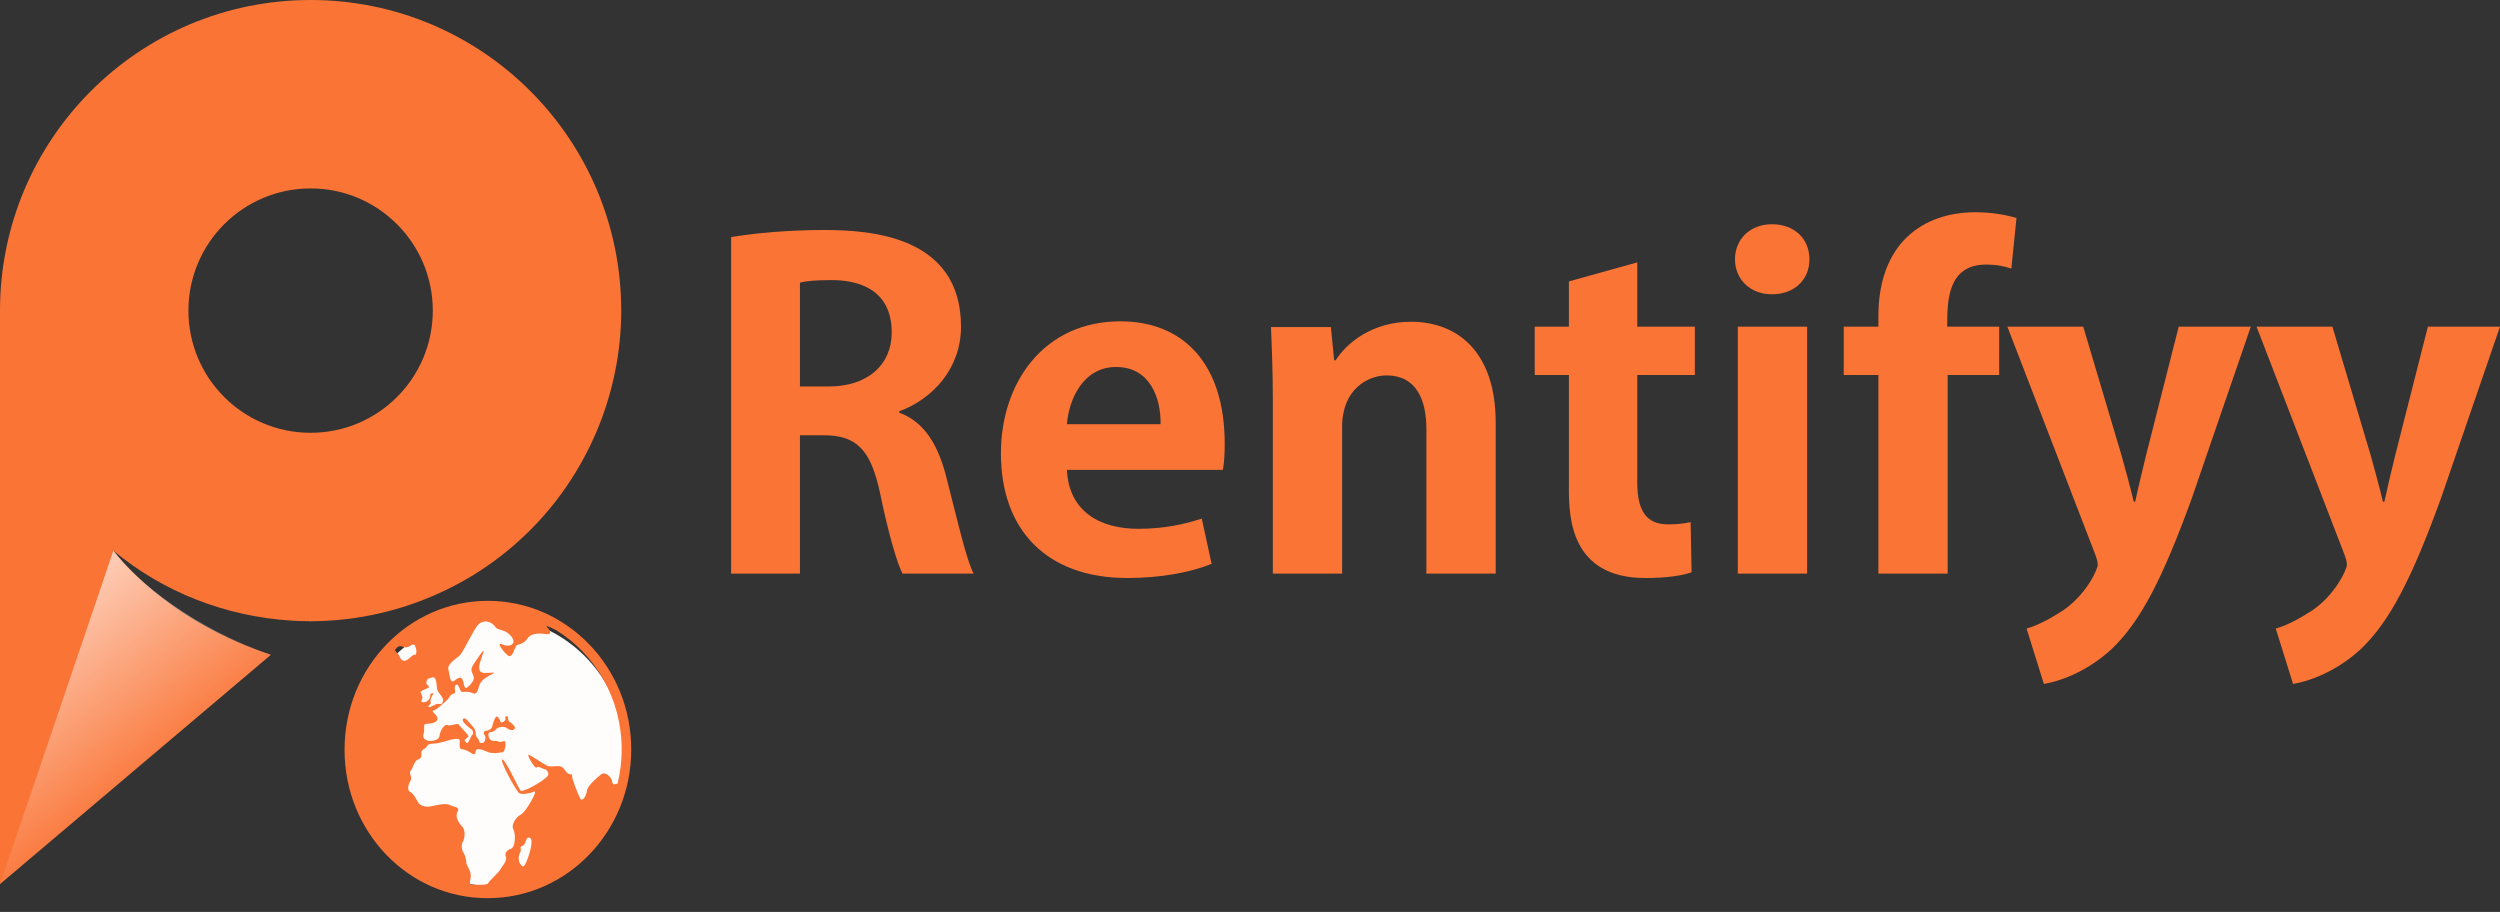 <svg width="159" height="58" viewBox="0 0 159 58" fill="none" xmlns="http://www.w3.org/2000/svg">
<rect x="0" y="0" width="159" height="58" fill="#333333" stroke="none"/>
<path d="M46.5 36.479H50.877V27.682H52.366C54.45 27.682 55.373 28.556 55.969 31.348C56.505 33.97 57.071 35.859 57.398 36.479H61.924C61.477 35.662 60.882 33.068 60.227 30.502C59.691 28.303 58.797 26.837 57.19 26.244V26.16C59.334 25.37 61.12 23.425 61.12 20.774C61.12 14.966 55.284 14.628 52.396 14.628C50.163 14.628 48.019 14.825 46.5 15.079V36.479ZM50.877 17.983C51.234 17.87 51.919 17.814 52.902 17.814C54.51 17.814 56.713 18.35 56.713 21.141C56.713 23.199 55.195 24.581 52.693 24.581H50.877V17.983Z" fill="#FA7436"/>
<path d="M77.773 29.882C77.862 29.43 77.892 28.838 77.892 28.218C77.892 23.143 75.271 20.436 71.252 20.436C66.398 20.436 63.659 24.327 63.659 28.838C63.659 33.716 66.577 36.761 71.698 36.761C73.753 36.761 75.688 36.423 77.058 35.859L76.433 32.983C75.301 33.35 74.021 33.632 72.383 33.632C70.001 33.632 67.976 32.56 67.857 29.882H77.773ZM67.857 26.977C67.976 25.427 68.87 23.34 70.984 23.34C73.157 23.34 73.842 25.342 73.812 26.977H67.857Z" fill="#FA7436"/>
<path d="M84.853 22.917L84.644 20.803H80.833C80.893 22.184 80.952 23.679 80.952 25.511V36.479H85.359V27.147C85.359 24.75 86.997 23.876 88.188 23.876C90.064 23.876 90.719 25.398 90.719 27.316V36.479H95.126V26.865C95.126 22.466 92.773 20.464 89.736 20.464C87.324 20.464 85.686 21.761 84.942 22.917H84.853Z" fill="#FA7436"/>
<path d="M97.609 20.774V23.848H99.782V31.094C99.782 32.842 99.872 36.761 104.636 36.761C105.916 36.761 106.988 36.62 107.584 36.395L107.524 33.209C107.078 33.293 106.72 33.35 106.095 33.35C104.755 33.35 104.13 32.56 104.13 30.671V23.848H107.792V20.774H104.13V16.686L99.782 17.898V20.774H97.609Z" fill="#FA7436"/>
<path d="M115.08 16.489C115.08 15.192 114.128 14.261 112.698 14.261C111.329 14.261 110.346 15.192 110.346 16.489C110.346 17.758 111.299 18.716 112.698 18.716C114.068 18.716 115.08 17.842 115.08 16.489ZM110.525 20.774V36.479H114.932V20.774H110.525Z" fill="#FA7436"/>
<path d="M117.262 20.774V23.848H119.465V36.479H123.872V23.848H127.147V20.774H123.842C123.842 19.195 123.842 16.827 126.313 16.827C126.998 16.827 127.505 16.94 127.921 17.081L128.249 13.867C127.594 13.669 126.73 13.5 125.629 13.5C122.383 13.5 119.465 15.389 119.465 20.126V20.774H117.262Z" fill="#FA7436"/>
<path d="M136.483 28.979C136.244 29.966 135.976 31.066 135.798 31.912H135.708C135.5 31.038 135.202 29.938 134.934 28.979L132.493 20.774H127.669L133.237 35.211C133.356 35.521 133.416 35.746 133.416 35.915C133.416 36.226 132.671 37.833 131.212 38.819C130.438 39.327 129.604 39.778 128.89 39.976L129.991 43.5C130.974 43.331 132.671 42.767 134.279 41.301C136.155 39.524 137.554 36.761 139.401 31.686L143.152 20.774H138.567L136.483 28.979Z" fill="#FA7436"/>
<path d="M152.33 28.979C152.092 29.966 151.824 31.066 151.645 31.912H151.556C151.348 31.038 151.05 29.938 150.782 28.979L148.34 20.774H143.516L149.085 35.211C149.204 35.521 149.263 35.746 149.263 35.915C149.263 36.226 148.519 37.833 147.06 38.819C146.286 39.327 145.452 39.778 144.737 39.976L145.839 43.5C146.822 43.331 148.519 42.767 150.127 41.301C152.003 39.524 153.402 36.761 155.248 31.686L159 20.774H154.414L152.33 28.979Z" fill="#FA7436"/>
<path d="M19.696 39.563L19.756 39.511C19.742 39.511 19.723 39.511 19.709 39.511L19.696 39.563Z" fill="url(#paint0_linear_1095_3775)"/>
<path d="M39.51 19.755C39.51 8.847 30.67 0 19.755 0C8.847 0 0 8.841 0 19.755V56.227L17.228 41.643C14.859 40.869 10.422 38.972 7.174 34.995C7.187 35.001 7.193 35.008 7.2 35.014C10.409 37.679 14.354 39.202 18.515 39.471C23.995 39.819 29.456 37.817 33.413 34.017C37.292 30.309 39.51 25.111 39.51 19.755ZM19.755 27.526C15.463 27.526 11.984 24.047 11.984 19.755C11.984 15.463 15.463 11.984 19.755 11.984C24.047 11.984 27.526 15.463 27.526 19.755C27.526 24.047 24.047 27.526 19.755 27.526Z" fill="#FA7436"/>
<path d="M31.14 56.323C35.863 56.323 39.692 52.494 39.692 47.771C39.692 43.048 35.863 39.219 31.14 39.219C26.417 39.219 22.588 43.048 22.588 47.771C22.588 52.494 26.417 56.323 31.14 56.323Z" fill="#FFFDFC"/>
<path d="M7.213 35.014L0.007 56.226L17.235 41.643C12.312 39.93 8.749 37.075 7.213 35.014Z" fill="url(#paint1_linear_1095_3775)"/>
<path d="M31.03 38.213C25.996 38.213 21.914 42.446 21.914 47.668L21.914 47.684L21.914 47.701C21.914 52.904 25.973 57.122 30.98 57.122L31 57.121L31.03 57.122C36.065 57.122 40.147 52.889 40.147 47.668C40.147 42.446 36.065 38.213 31.03 38.213ZM39.539 47.668C39.539 48.422 39.447 49.154 39.276 49.853C39.197 49.796 38.987 50.031 38.935 49.72C38.871 49.334 38.451 49.066 38.226 49.251C38 49.435 37.355 49.971 37.323 50.306C37.29 50.641 37.016 51.043 36.887 50.759C36.758 50.474 36.371 49.586 36.387 49.351C36.403 49.117 36.209 49.435 35.92 48.966C35.629 48.497 35.129 48.898 34.726 48.664C34.323 48.429 33.871 48.111 33.645 48.011C33.42 47.91 34.048 48.949 34.129 48.815C34.21 48.681 34.532 48.916 34.629 48.916C34.726 48.916 34.984 49.15 34.823 49.368C34.662 49.586 33.227 50.492 33.081 50.256C32.936 50.02 32.082 48.195 31.936 48.307C31.791 48.419 32.84 50.323 33.017 50.44C33.194 50.558 33.727 50.457 33.984 50.34C34.243 50.223 33.452 51.647 33.114 51.815C32.775 51.982 32.501 52.502 32.646 52.736C32.791 52.971 32.807 53.859 32.501 53.977C32.194 54.094 32.082 54.278 32.178 54.496C32.275 54.714 31.953 55.082 31.808 55.317C31.662 55.551 31.098 56.037 31.049 56.171C31.001 56.306 30.308 56.272 30.033 56.272C29.759 56.272 29.969 55.92 29.936 55.619C29.905 55.317 29.663 55.032 29.663 54.881C29.663 54.73 29.582 54.378 29.469 54.211C29.356 54.043 29.324 53.725 29.437 53.541C29.55 53.356 29.63 52.82 29.405 52.585C29.179 52.351 28.921 51.949 29.098 51.63C29.276 51.312 28.905 51.346 28.599 51.194C28.292 51.043 27.663 51.245 27.34 51.295C27.018 51.345 26.696 51.211 26.599 51.043C26.502 50.876 26.292 50.457 26.078 50.356C25.863 50.256 25.986 49.82 26.115 49.653C26.244 49.486 25.986 49.167 26.115 49.032C26.244 48.898 26.325 48.413 26.582 48.307C26.841 48.201 26.792 48.128 26.8 47.877C26.808 47.625 27.09 47.625 27.138 47.491C27.187 47.357 27.332 47.29 27.623 47.29C27.913 47.29 28.405 47.114 28.639 47.055C28.873 46.997 29.276 46.913 29.243 47.148C29.211 47.382 29.219 47.65 29.372 47.65C29.526 47.65 29.735 47.742 29.977 47.899C30.219 48.055 30.227 47.927 30.259 47.751C30.292 47.575 30.63 47.642 30.98 47.809C31.33 47.977 31.808 47.859 31.96 47.843C32.114 47.826 32.179 47.349 32.138 47.19C32.097 47.03 31.856 47.265 31.703 47.164C31.549 47.064 31.34 47.19 31.187 47.047C31.033 46.905 31.009 46.569 31.187 46.561C31.364 46.553 31.453 46.494 31.557 46.369C31.663 46.243 32.058 46.167 32.211 46.293C32.364 46.419 32.59 46.502 32.727 46.36C32.864 46.218 32.453 45.942 32.364 45.866C32.275 45.791 32.347 45.548 32.259 45.548C32.17 45.548 32.097 45.589 32.146 45.707C32.194 45.824 31.888 46.033 31.839 45.916C31.791 45.799 31.711 45.573 31.59 45.573C31.469 45.573 31.308 46.143 31.299 46.235C31.291 46.327 31.082 46.478 30.913 46.478C30.744 46.478 30.744 46.679 30.832 46.771C30.921 46.863 30.856 47.232 30.695 47.253C30.534 47.275 30.477 47.215 30.453 47.073C30.429 46.931 30.268 46.947 30.259 46.654C30.251 46.36 30.074 46.218 29.961 46.084C29.848 45.95 29.558 45.556 29.445 45.732C29.332 45.908 29.848 46.285 29.985 46.386C30.123 46.486 30.099 46.704 30.026 46.754C29.953 46.805 29.816 47.215 29.736 47.248C29.654 47.282 29.578 47.124 29.578 47.124C29.457 47.074 29.747 46.923 29.795 46.847C29.843 46.772 29.287 46.244 29.187 46.093C29.087 45.942 28.658 46.219 28.465 46.118C28.271 46.018 27.981 46.495 27.957 46.772C27.933 47.048 27.618 47.123 27.328 47.123C27.038 47.123 26.844 46.897 26.941 46.671C27.038 46.445 26.893 46.068 27.062 46.043C27.232 46.018 27.715 46.043 27.812 45.766C27.908 45.49 27.352 45.239 27.57 45.188C27.787 45.138 28.127 44.787 28.369 44.585C28.61 44.384 28.634 44.133 28.852 44.115C29.07 44.098 28.804 43.68 28.997 43.555C29.191 43.429 29.239 44.007 29.384 44.007C29.53 44.007 29.819 43.957 30.061 44.083C30.304 44.208 30.376 43.957 30.473 43.63C30.57 43.303 30.811 43.127 31.295 42.876C31.779 42.624 30.739 42.951 30.545 42.7C30.352 42.448 30.618 41.895 30.739 41.505C30.86 41.114 30.352 41.895 30.086 42.298C29.819 42.7 30.158 42.876 30.134 43.152C30.11 43.429 29.675 43.755 29.675 43.755C29.481 43.78 29.505 43.378 29.409 43.202C29.312 43.026 29.142 43.102 28.876 43.303C28.61 43.504 28.586 42.825 28.513 42.549C28.441 42.273 28.949 41.92 29.187 41.733C29.426 41.544 29.819 40.639 30.255 39.935C30.691 39.232 31.32 39.583 31.489 39.86C31.659 40.136 32.093 39.96 32.505 40.463C32.916 40.966 32.408 41.192 31.949 40.988C31.489 40.783 32.045 41.494 32.311 41.695C32.577 41.895 32.722 41.242 32.819 41.092C32.916 40.941 33.279 41.016 33.544 40.614C33.811 40.212 34.416 40.287 34.761 40.331C35.106 40.376 35.02 40.111 34.803 39.895C34.642 39.735 34.971 39.875 35.359 40.071C37.861 41.607 39.539 44.433 39.539 47.668ZM27.397 44.665C27.316 44.579 27.478 44.24 27.55 44.14C27.623 44.039 27.348 44.072 27.365 44.215C27.381 44.357 27.26 44.575 27.091 44.634C26.921 44.693 26.728 44.676 26.825 44.517C26.921 44.357 26.833 44.215 26.76 44.064C26.688 43.913 27.163 43.821 27.26 43.729C27.357 43.637 27.107 43.578 27.115 43.436C27.123 43.293 27.18 43.168 27.276 43.151C27.373 43.134 27.463 43.07 27.55 43.076C27.817 43.093 27.735 43.721 27.832 43.922C27.929 44.123 28.203 44.366 28.179 44.542C28.155 44.718 28.103 44.818 27.906 44.768C27.707 44.718 27.39 45.028 27.268 44.969C27.147 44.91 27.478 44.751 27.397 44.665ZM25.659 41.141C25.901 41.267 26.094 41.039 26.263 40.99C26.463 40.933 26.578 41.669 26.384 41.644C26.191 41.619 25.973 42.046 25.694 42.021C25.414 41.996 25.538 41.795 25.223 41.493C25.156 41.428 25.128 41.37 25.126 41.319C25.193 41.251 25.26 41.184 25.329 41.119C25.438 41.089 25.567 41.094 25.659 41.141ZM33.226 53.791C33.452 53.741 33.409 53.296 33.614 53.272C34.049 53.222 33.63 54.478 33.469 54.83C33.307 55.182 33.242 55.165 33.089 54.948C32.935 54.73 32.984 54.378 33.089 54.211C33.193 54.043 33 53.842 33.226 53.791Z" fill="#FA7436"/>
<defs>
<linearGradient id="paint0_linear_1095_3775" x1="8.701" y1="58.132" x2="40.605" y2="4.27" gradientUnits="userSpaceOnUse">
<stop stop-color="white"/>
<stop offset="1" stop-color="#0575E6"/>
</linearGradient>
<linearGradient id="paint1_linear_1095_3775" x1="-3.309" y1="33.932" x2="9.608" y2="50.173" gradientUnits="userSpaceOnUse">
<stop stop-color="white"/>
<stop offset="1" stop-color="white" stop-opacity="0"/>
</linearGradient>
</defs>
</svg>
